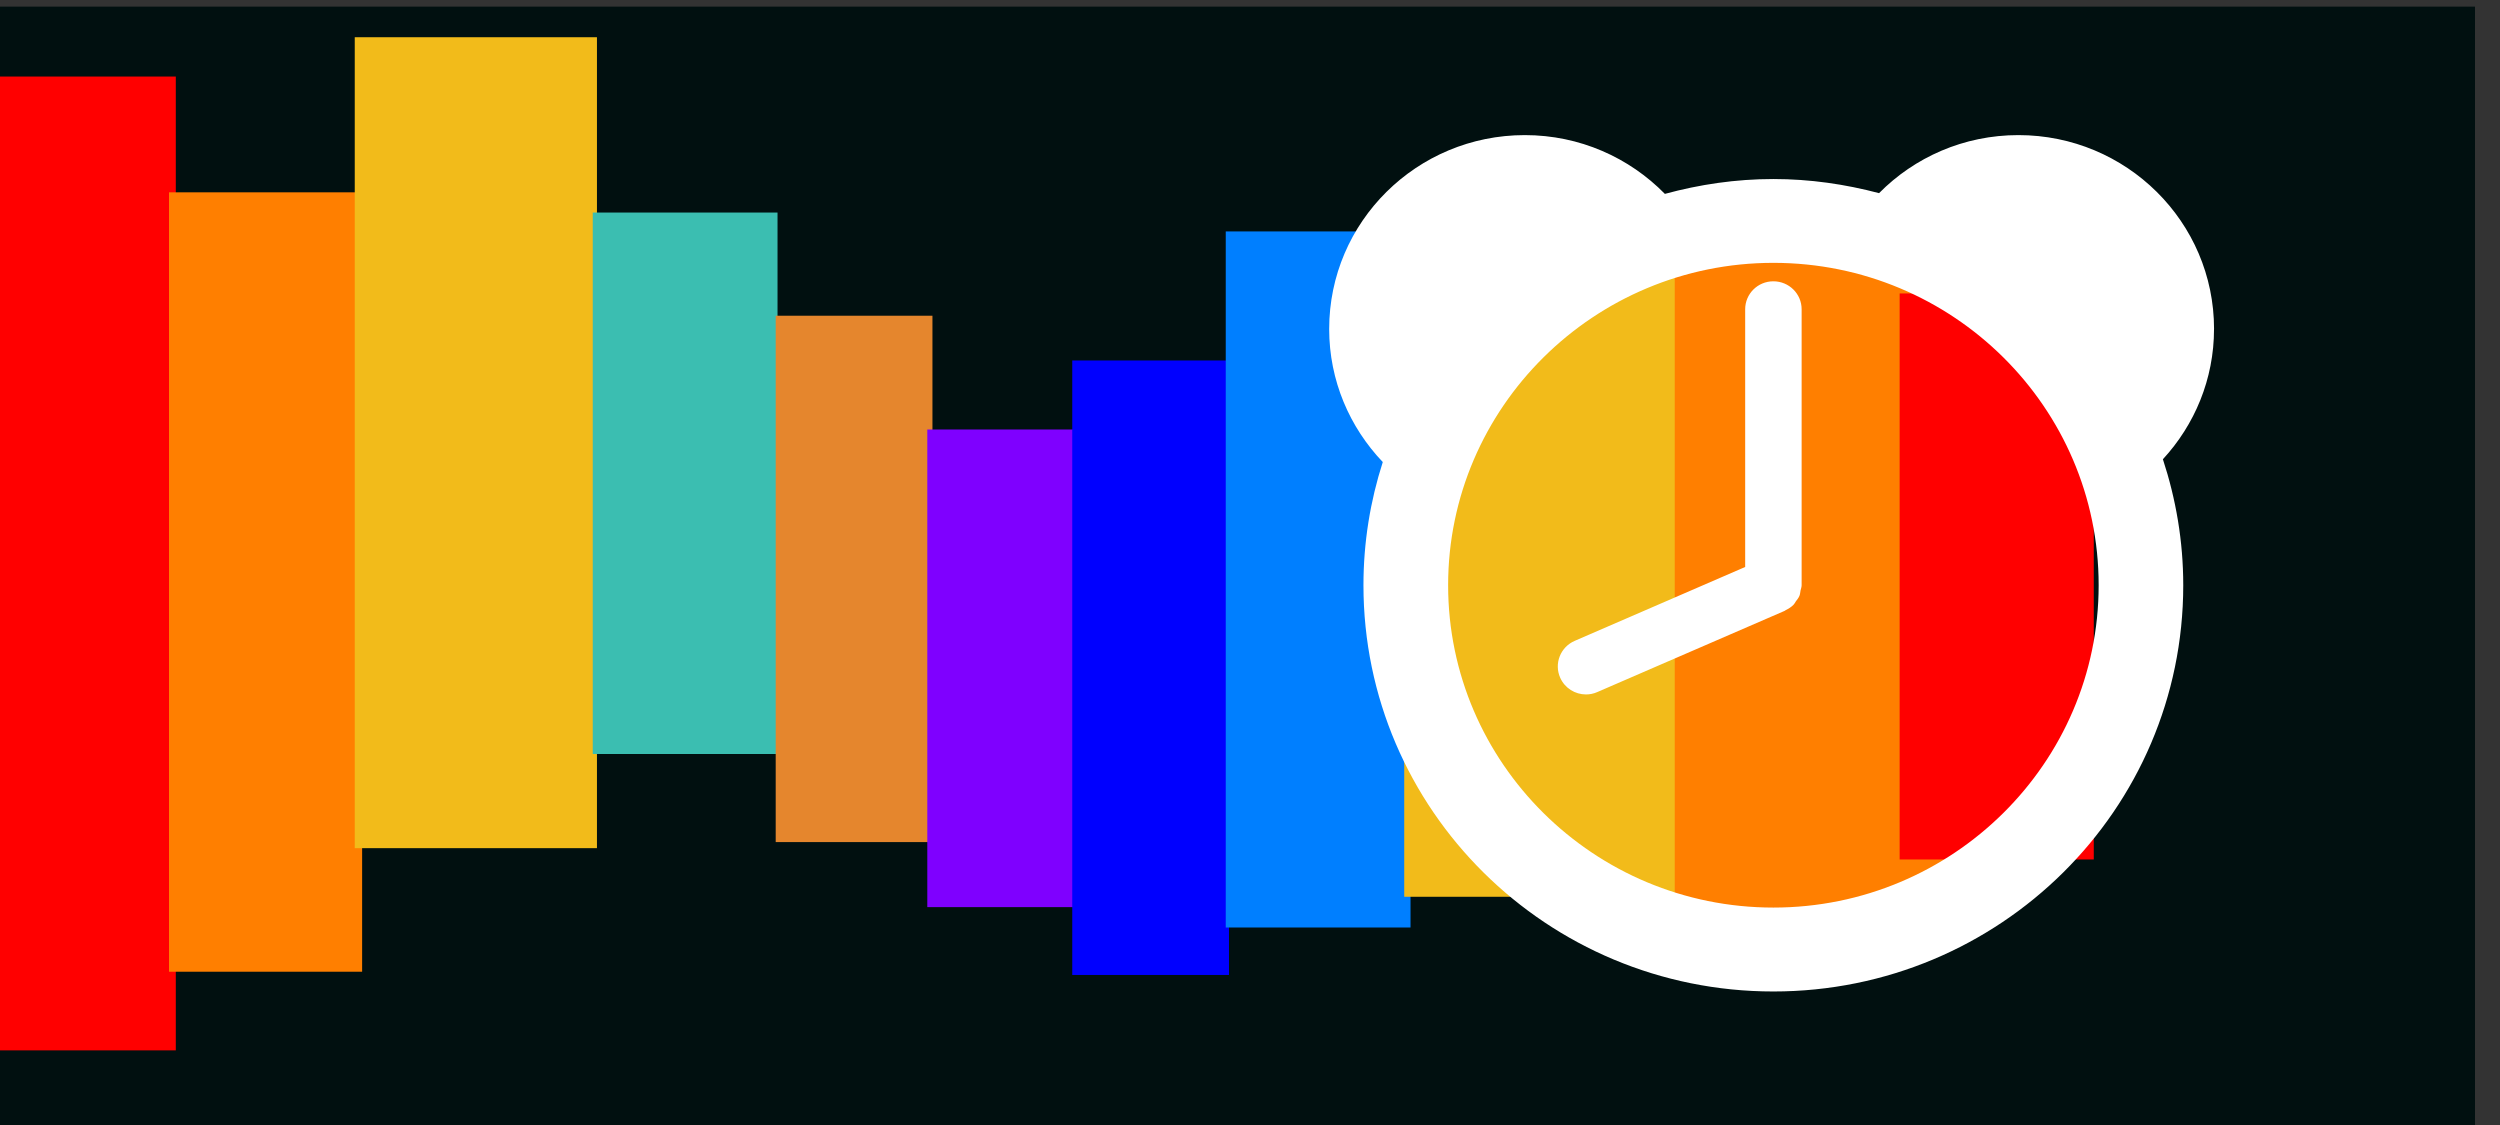 <?xml version="1.0"?>
<svg width="100" height="45" xmlns="http://www.w3.org/2000/svg" xmlns:svg="http://www.w3.org/2000/svg" xmlns:xlink="http://www.w3.org/1999/xlink">
 <rect width="100%" height="100%" fill="#333333" stroke="none"/>
 <defs>
  <symbol id="svg_13" xmlns="http://www.w3.org/2000/svg" xmlns:svg="http://www.w3.org/2000/svg">
   <g id="svg_3">
    <path fill="#000000" fill-rule="nonzero" id="svg_11" d="m391.576,224.852c-9.783,0 -17.653,6.796 -17.653,15.245l0,175.139c0,8.449 7.869,15.245 17.653,15.245l148.469,0c9.783,0 17.653,-6.796 17.653,-15.245l0,-175.139c0,-8.449 -7.869,-15.245 -17.653,-15.245l-148.469,0zm9.142,13.725l128.961,0c8.498,0 15.338,5.907 15.338,13.246l0,152.115c0,7.339 -6.84,13.246 -15.338,13.246l-128.961,0c-8.498,0 -15.338,-5.907 -15.338,-13.246l0,-152.115c0,-7.339 6.84,-13.246 15.338,-13.246z"/>
    <path fill="#000000" fill-rule="nonzero" id="svg_10" d="m412.148,81.362l107.468,0l15.156,140.535l-140.535,0l17.911,-140.535z"/>
    <path fill="#000000" fill-rule="nonzero" d="m412.148,575.453l107.468,0l15.156,-140.535l-140.535,0l17.911,140.535z" id="svg_9"/>
    <rect fill="#000000" fill-rule="nonzero" ry="6.657" y="279.59" x="551.784" height="21.542" width="13.314" id="svg_8"/>
    <rect fill="#000000" fill-rule="nonzero" id="svg_7" width="13.314" height="21.542" x="551.784" y="356.514" ry="6.657"/>
    <rect fill="#000000" fill-rule="nonzero" ry="1.608" y="313.614" x="458.587" height="73.966" width="4.888" id="svg_6"/>
    <rect fill="#000000" fill-rule="nonzero" transform="matrix(-0.691,-0.723,0.723,-0.691,0,0) " id="svg_5" width="4.888" height="79.883" x="-556.826" y="92.283" ry="1.737"/>
    <path fill="#000000" fill-rule="nonzero" d="m467.053,326.728a6.276,6.276 0 1 1 -12.552,0a6.276,6.276 0 1 1 12.552,0z" id="svg_4"/>
   </g>
  </symbol>
  <pattern height="100" width="100" y="0" x="0" patternUnits="userSpaceOnUse" id="gridpattern">
   <image height="100" width="100" y="0" x="0"/>
  </pattern>
 </defs>
 <!-- &quot;Helvetica Neue&quot; is a trademark of Heidelberger Druckmaschinen AG, which may be registered in certain jurisdictions, exclusivly licensed through Linotype Library GmbH, a wholly owned subsidiary of Heidelberger Druckmaschinen AG. -->
 <g>
  <title>Layer 1</title>
  <rect x="0" y="0.265" id="rect4248" height="45" width="99" fill="#011010"/>
  <rect id="rect4250" height="38.953" width="7.032" fill="#ff0000" y="3.062" x="0"/>
  <rect y="7.693" id="rect4252" height="31.176" width="7.724" fill="#ff7f00" x="6.761"/>
  <rect y="1.489" id="rect4254" height="32.437" width="9.688" fill="#F2BB1A" x="14.19"/>
  <rect y="8.502" id="rect4256" height="21.658" width="7.391" fill="#3BBEB1" x="23.71"/>
  <rect y="12.629" id="rect4258" height="21.054" width="6.27" fill="#e5862d" x="31.028"/>
  <g font-size="64.999px" font-family="HelveticaNeue-Bold" fill="#ffffff" id="text4264"/>
  <use x="0" y="0" transform="matrix(0.054,0,0,0.054,0,0) " xlink:href="#svg_13" id="svg_14"/>
  <use x="0" y="0" transform="matrix(0.054,0,0,0.054,0,0) " xlink:href="#svg_13" id="svg_16"/>
  <rect id="svg_19" y="17.18" height="19.105" width="6.072" fill="#7f00ff" x="37.092"/>
  <rect y="14.419" height="24.579" width="6.27" fill="#0000ff" x="42.89" id="svg_17"/>
  <rect y="9.257" height="27.843" width="7.391" fill="#007fff" x="49.03" id="svg_20"/>
  <rect y="9.676" height="26.195" width="12.962" fill="#F2BB1A" x="56.169" id="svg_21"/>
  <rect y="8.518" height="28.695" width="10.954" fill="#ff7f00" x="66.989" id="svg_22"/>
  <rect y="11.738" height="22.641" width="7.765" fill="#ff0000" x="75.986" id="svg_24"/>
  <path id="svg_18" d="m70.934,11.252c-0.624,0 -1.127,0.501 -1.127,1.118l0,10.309l-6.82,2.956c-0.571,0.248 -0.83,0.908 -0.58,1.473c0.185,0.419 0.598,0.67 1.032,0.67c0.151,0 0.306,-0.03 0.452,-0.095l7.475,-3.24c0.006,-0.002 0.01,-0.004 0.015,-0.007l0.005,-0.002c0.017,-0.007 0.026,-0.022 0.042,-0.028c0.117,-0.058 0.227,-0.126 0.315,-0.218c0.038,-0.038 0.06,-0.087 0.089,-0.131c0.054,-0.072 0.114,-0.142 0.147,-0.228c0.027,-0.067 0.029,-0.14 0.043,-0.211c0.015,-0.072 0.043,-0.135 0.043,-0.208l0,-11.041c0,-0.616 -0.505,-1.117 -1.129,-1.117zm17.628,1.908c0,-4.284 -3.503,-7.756 -7.827,-7.756c-2.186,0 -4.158,0.89 -5.573,2.322c-1.35,-0.357 -2.763,-0.565 -4.227,-0.565c-1.505,0 -2.956,0.218 -4.34,0.594c-1.42,-1.448 -3.402,-2.351 -5.601,-2.351c-4.323,0 -7.827,3.472 -7.827,7.756c0,2.063 0.819,3.932 2.144,5.322c-0.5,1.554 -0.773,3.209 -0.773,4.928c0,8.974 7.34,16.249 16.396,16.249c9.055,0 16.396,-7.275 16.396,-16.249c0,-1.761 -0.292,-3.451 -0.814,-5.04c1.268,-1.376 2.045,-3.201 2.045,-5.21zm-17.626,23.143c-7.176,0 -13.011,-5.784 -13.011,-12.894c0,-7.11 5.836,-12.895 13.011,-12.895c7.176,0 13.01,5.783 13.01,12.895c0,7.111 -5.837,12.894 -13.01,12.894z" stroke-linecap="null" stroke-linejoin="null" stroke-dasharray="null" stroke-width="null" fill="#ffffff"/>
 </g>
</svg>